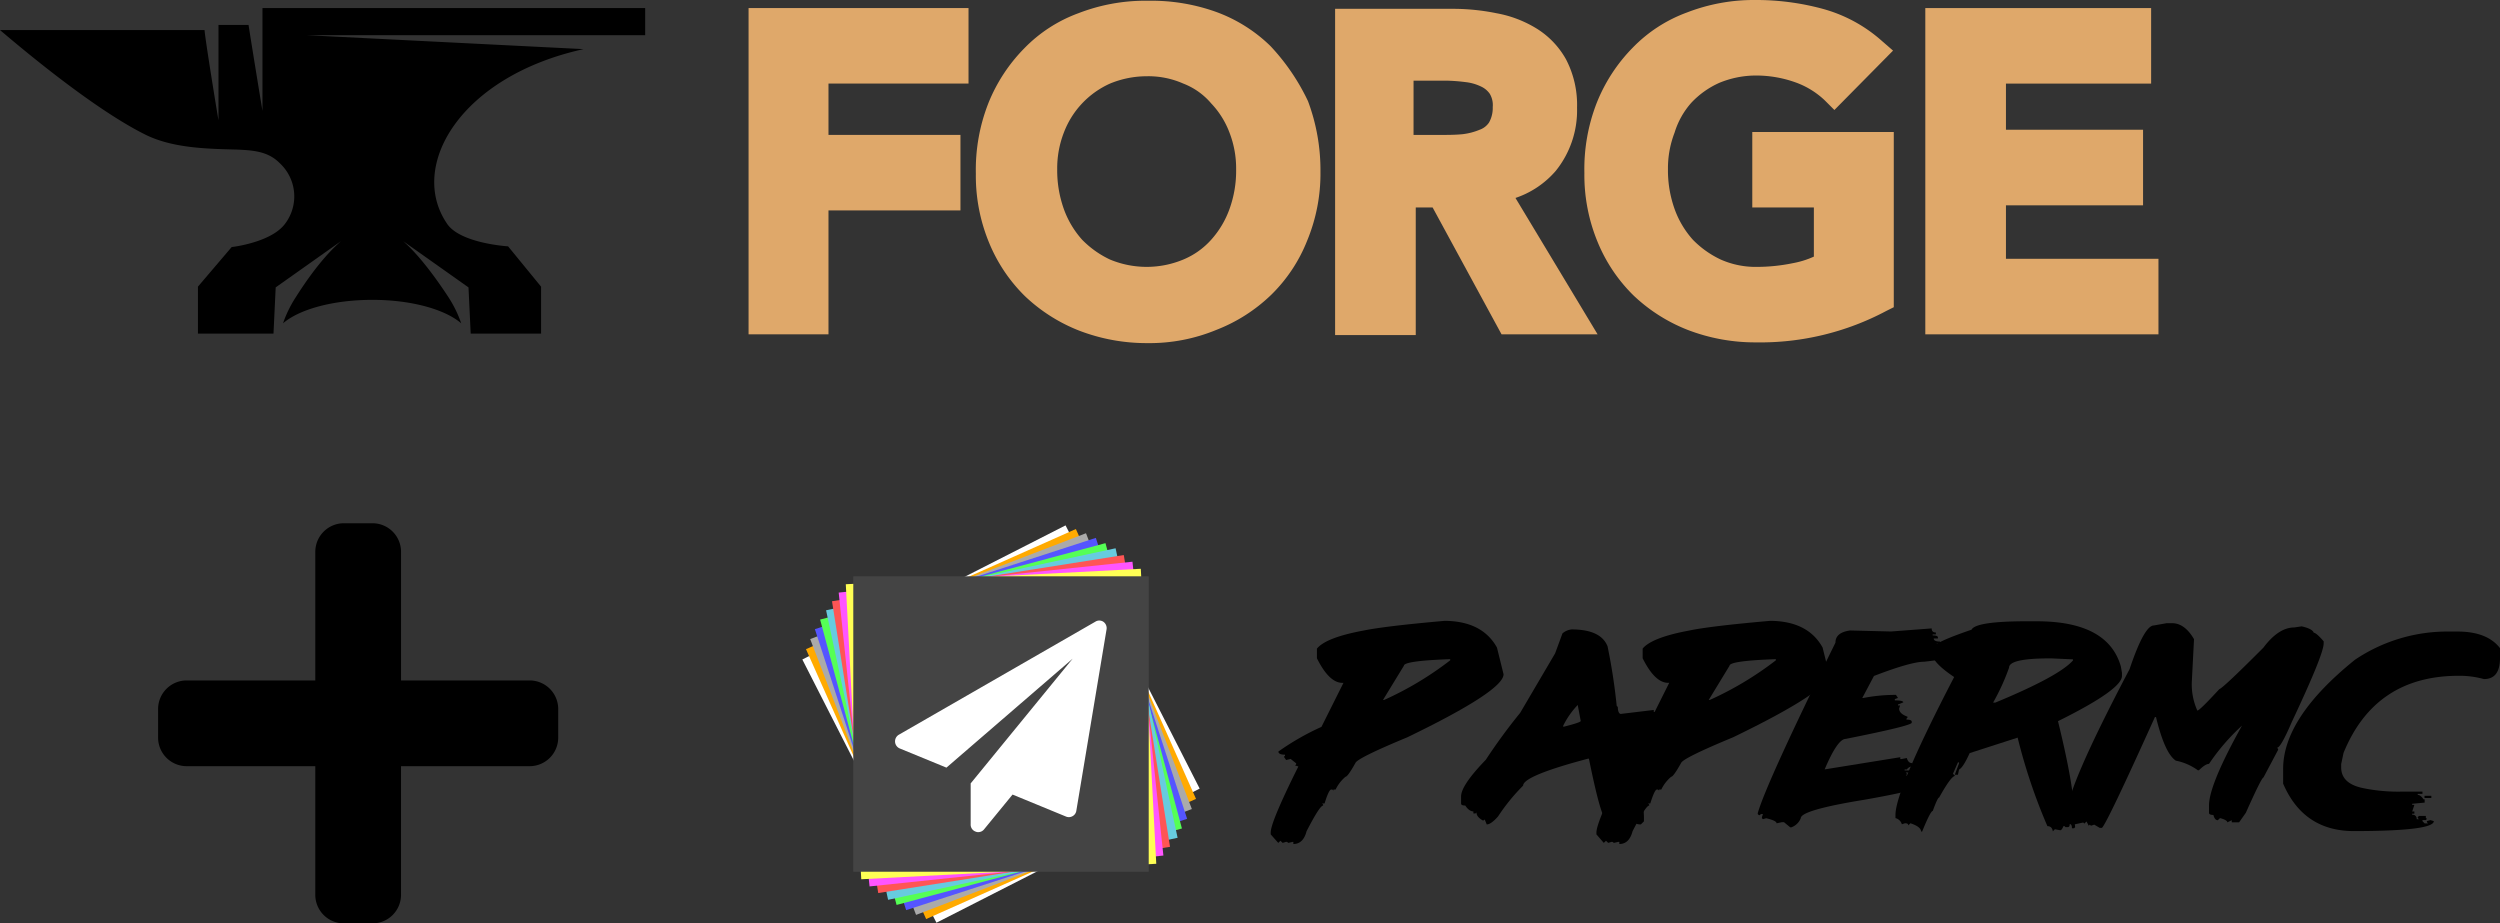 <svg xmlns="http://www.w3.org/2000/svg" width="491.786" height="181.643" viewBox="0 0 491.786 181.643"><rect x="0" y="0" width="491.786" height="181.643" fill="#333333" stroke="none"/><g transform="translate(-242.9 -416.651)"><g transform="translate(230.9 406.651)"><g transform="translate(159.254 10)"><path d="M114.1,75.28h15.721V50.906h25.961V36.051H129.821v-10.1h27.547V11.1H114.1Z" transform="translate(-114.1 -9.514)" fill="#dfa86a"/><path d="M203.079,19.042a29.944,29.944,0,0,0-10.817-6.779,37.716,37.716,0,0,0-12.98-2.163H178.7a36.4,36.4,0,0,0-13.413,2.452,28.5,28.5,0,0,0-10.673,6.923,32.712,32.712,0,0,0-7.067,10.817A35.844,35.844,0,0,0,145.1,44.137a34.422,34.422,0,0,0,2.6,13.557,31.464,31.464,0,0,0,7.067,10.528A32.855,32.855,0,0,0,165.436,75a36.962,36.962,0,0,0,13.413,2.452h0a34.421,34.421,0,0,0,13.557-2.6,32.366,32.366,0,0,0,10.817-6.923,30.684,30.684,0,0,0,7.067-10.673,34.421,34.421,0,0,0,2.6-13.557,38.758,38.758,0,0,0-2.452-13.846A42.03,42.03,0,0,0,203.079,19.042ZM196.3,43.272A22.053,22.053,0,0,1,195,51.06a18.277,18.277,0,0,1-3.606,6.057,15.167,15.167,0,0,1-5.481,3.894,18.749,18.749,0,0,1-14.423,0,18.877,18.877,0,0,1-5.481-3.894,18.277,18.277,0,0,1-3.606-6.057,22.629,22.629,0,0,1-1.3-7.788,19.437,19.437,0,0,1,1.3-7.211,17.258,17.258,0,0,1,9.086-9.663,18.9,18.9,0,0,1,7.211-1.442,16.965,16.965,0,0,1,7.211,1.442,13.625,13.625,0,0,1,5.481,3.894A16.988,16.988,0,0,1,195,36.061,19.438,19.438,0,0,1,196.3,43.272Z" transform="translate(-100.39 -9.956)" fill="#dfa86a"/><path d="M237.512,43.074a18.962,18.962,0,0,0,4.183-12.4,19.351,19.351,0,0,0-2.163-9.519,16.658,16.658,0,0,0-5.769-6.057,22.728,22.728,0,0,0-7.932-3.029,42.955,42.955,0,0,0-8.654-.865H194.1V75.38h15.865v-25.1h3.317l13.557,24.951h18.894L229.579,48.41A18.019,18.019,0,0,0,237.512,43.074Zm-27.836-17.74h6.346a35.511,35.511,0,0,1,3.75.288,9.321,9.321,0,0,1,3.029.865,4.24,4.24,0,0,1,1.731,1.442,4.336,4.336,0,0,1,.577,2.6,5.861,5.861,0,0,1-.721,3.029A3.692,3.692,0,0,1,222.512,35a12.473,12.473,0,0,1-3.317.865c-1.442.144-2.885.144-4.183.144h-5.481V25.334Z" transform="translate(-78.72 -9.469)" fill="#dfa86a"/><path d="M249.157,30.192a17.121,17.121,0,0,1,5.481-3.894,18.9,18.9,0,0,1,7.211-1.442,23.005,23.005,0,0,1,7.644,1.3,16.307,16.307,0,0,1,5.913,3.606l1.875,1.875,11.538-11.682-2.163-1.875a28.976,28.976,0,0,0-11.682-6.346A49.947,49.947,0,0,0,261.7,10a36.4,36.4,0,0,0-13.413,2.452,28.5,28.5,0,0,0-10.673,6.923,32.712,32.712,0,0,0-7.067,10.817A35.844,35.844,0,0,0,228.1,44.037a34.422,34.422,0,0,0,2.6,13.557,31.464,31.464,0,0,0,7.067,10.528A32.855,32.855,0,0,0,248.436,74.9a36.961,36.961,0,0,0,13.413,2.452,52.81,52.81,0,0,0,25.672-6.2l1.442-.721V35.961H261.128V50.816h12.115v9.663a17.758,17.758,0,0,1-4.183,1.3,35.151,35.151,0,0,1-6.923.721,16.965,16.965,0,0,1-7.211-1.442,18.877,18.877,0,0,1-5.481-3.894A18.277,18.277,0,0,1,245.84,51.1a22.629,22.629,0,0,1-1.3-7.788,19.438,19.438,0,0,1,1.3-7.211A15.778,15.778,0,0,1,249.157,30.192Z" transform="translate(-63.683 -10)" fill="#dfa86a"/><path d="M290.465,60.425V49.9h26.97V35.041h-26.97V25.955h28.557V11.1H274.6V75.28h45.864V60.425Z" transform="translate(-43.118 -9.514)" fill="#dfa86a"/></g><path d="M126.8,19.177l-54.517-2.74h66.632V11.1H63.633V31.292c0,.144-2.163-13.125-2.74-16.874H54.979V33.167c0,.144-2.6-15.721-2.74-17.74H12c2.74,2.308,17.884,15.288,28.7,20.624,5.336,2.6,11.971,2.74,17.884,2.885,3.029.144,6.057.288,8.365,2.6A8.908,8.908,0,0,1,68.1,53.5c-2.74,3.75-10.528,4.615-10.528,4.615l-6.634,7.788v9.23H65.8l.433-9.086,12.836-9.086c-1.3,1.154-4.471,4.038-8.942,11.105a23.3,23.3,0,0,0-2.452,5.048c3.173-2.74,9.807-4.615,17.6-4.615,7.644,0,14.278,1.875,17.451,4.615a23.3,23.3,0,0,0-2.452-5.048C95.651,61,92.622,58.118,91.324,56.964L104.16,66.05l.433,9.086h13.846v-9.23l-6.49-7.932s-9.663-.577-12.115-4.615C92.334,42.108,102.574,24.513,126.8,19.177Z" transform="translate(0 0.486)"/></g><g transform="translate(383.576 515.722)"><g transform="translate(17.154 4.278)"><rect width="69.629" height="69.629" transform="translate(6.863 4.752)" fill="none"/><path d="M68.934,4.278,17.154,30.662l26.383,51.78,51.78-26.384L68.934,4.278Z" transform="translate(-17.154 -4.278)" fill="#fff" fill-rule="evenodd"/><path d="M70.742,4.774,17.652,28.411,41.289,81.5l53.09-23.637L70.742,4.774Z" transform="translate(-16.933 -4.058)" fill="#fa0" fill-rule="evenodd"/><path d="M72.48,5.348,18.225,26.173,39.052,80.428,93.305,59.6,72.48,5.348Z" transform="translate(-16.679 -3.804)" fill="#aaa" fill-rule="evenodd"/><path d="M74.133,5.982,18.864,23.94,36.822,79.209,92.091,61.251,74.133,5.982Z" transform="translate(-16.396 -3.523)" fill="#55f" fill-rule="evenodd"/><path d="M75.711,6.7,19.579,21.738l15.04,56.134L90.753,62.831,75.711,6.7Z" transform="translate(-16.079 -3.206)" fill="#5f5" fill-rule="evenodd"/><path d="M77.342,7.4,20.39,19.6l12.2,56.952,56.952-12.2L77.342,7.4Z" transform="translate(-15.72 -2.896)" fill="#67cbdf" fill-rule="evenodd"/><path d="M78.6,8.321,21.2,17.413l9.092,57.4,57.4-9.092L78.6,8.321Z" transform="translate(-15.361 -2.487)" fill="#f55" fill-rule="evenodd"/><path d="M79.9,9.231,22.109,15.305l6.074,57.8,57.8-6.074L79.9,9.231Z" transform="translate(-14.958 -2.083)" fill="#f5f" fill-rule="evenodd"/><path d="M81.112,10.194,23.078,13.236,26.12,71.27l58.034-3.042L81.112,10.194Z" transform="translate(-14.529 -1.657)" fill="#ff5" fill-rule="evenodd"/><rect width="58.114" height="58.114" transform="translate(10.024 10.019)" fill="#444"/><path d="M71.393,19.027,65.448,54.7a1.444,1.444,0,0,1-.75,1.039,1.518,1.518,0,0,1-.722.188,1.458,1.458,0,0,1-.548-.115l-10.52-4.329-5.614,6.855a1.443,1.443,0,0,1-1.14.534,1.216,1.216,0,0,1-.505-.1,1.448,1.448,0,0,1-.981-1.443V49.288L64.726,24.756,39.9,46.186l-9.164-3.766a1.514,1.514,0,0,1-.188-2.713L69.185,17.482a1.445,1.445,0,0,1,1.573,0A1.531,1.531,0,0,1,71.393,19.027Z" transform="translate(-11.554 1.47)" fill="#fff"/></g><g transform="translate(109.29 23.056)"><path d="M115.057,17.29q7.533,0,10.448,5.253l1.3,5.253q0,3.247-18.919,12.4-9.812,4.07-10.217,5.051c-1.01,1.8-1.66,2.713-1.948,2.713a7.509,7.509,0,0,0-1.948,2.511h-.433v.216l-.216-.216h-.216c-.317,0-.75.924-1.313,2.742H91.1l.216.216v.2c-.447,0-1.53,1.688-3.261,5.051q-.649,2.511-2.6,2.511v-.419h-.13l-.866.2-.245-.2H84l-.649.2-.433-.419-.433.419L81,59.3v-.375q0-2.078,5.44-12.988l-.649-.2.216-.216v-.2l-1.082-.866-.895.216-.433-.635.216-.2v-.216c-.866,0-1.3-.216-1.3-.621a50.505,50.505,0,0,1,8.471-4.849l4.329-8.659H95.1q-2.6,0-5.008-4.834v-1.9q1.775-2.18,9.135-3.55,4.2-.866,15.831-1.9ZM103.094,32.847h.231a64.5,64.5,0,0,0,12.988-7.793v-.216H116.1q-8.89.331-8.9,1.284Z" transform="translate(-81 -17.29)"/><path d="M128.669,18.46c3.867,0,6.22,1.111,7.1,3.334a116.789,116.789,0,0,1,1.8,11.718l.216.2c0,.924.274,1.371.592,1.371l6.48-.779v.39h.216l3.218-.188v.375l-1.443.39v.216h1.443l1.443-.216v.4a10.089,10.089,0,0,1-3.233.794v.39l1.01-.216c.938.274,1.443.534,1.443.794l1.039-.2c2.684.072,4.041.332,4.041.794l-.216.173,1.443.4V39c-1.833.924-5.6,1.7-11.328,2.352l-3.637.577q2.626,9.957,2.626,13.507v.779l-.606.606H142.1a2.326,2.326,0,0,1-1.443-.606v.606h-.447v-.4l-.621.4-.794-.606-2.02.779-1.645-1.559q-1.011-1.574-3.03-11.545h-.188q-12.743,3.377-12.757,5.3a38.011,38.011,0,0,0-4.921,6.047c-.924,1.053-1.674,1.587-2.237,1.587l-.4-.981-.2.188h-.188c-.823-.476-1.227-.981-1.227-1.559l-.188.188h-.419v-.4c-.563,0-1.1-.39-1.6-1.154-.548,0-.823-.13-.823-.4V51.319q0-2.193,4.863-7.215a111.424,111.424,0,0,1,6.754-9.221l6.884-11.718,1.443-3.925a3.357,3.357,0,0,1,1.775-.779Zm-1.616,18.977v.188c2.295-.577,3.435-.952,3.435-1.154l-.592-3.146a16.477,16.477,0,0,0-2.872,4.113h.029Zm18.76-3.319h.4v.39h-.4Zm.216,1.371v.188h.4v-.188Z" transform="translate(-69.502 -16.772)"/><path d="M159.457,17.29c5.008,0,8.5,1.746,10.434,5.253l1.3,5.253q0,3.247-18.9,12.4-9.827,4.07-10.232,5.051c-1.01,1.8-1.66,2.713-1.948,2.713a7.509,7.509,0,0,0-1.948,2.511h-.433v.216l-.216-.216h-.216c-.3,0-.736.924-1.3,2.742h-.433l.216.216v.2c-.447,0-1.544,1.688-3.276,5.051q-.649,2.511-2.6,2.511v-.419h-.216l-.866.2-.245-.2h-.216l-.649.2-.433-.419-.433.419L125.4,59.3v-.375q0-2.078,5.44-12.988l-.649-.2.216-.216v-.2l-1.082-.866-.895.216L128,44.031l.216-.2v-.216c-.866,0-1.3-.216-1.3-.621a51.186,51.186,0,0,1,8.471-4.849l4.329-8.659H139.5q-2.6,0-5.008-4.834v-1.9c1.183-1.443,4.243-2.641,9.149-3.55q4.1-.866,15.816-1.9ZM147.494,32.847h.216A64.608,64.608,0,0,0,160.7,25.054v-.216h-.216c-5.946.216-8.9.649-8.9,1.284Z" transform="translate(-61.326 -17.29)"/><path d="M181.606,18.33c0,.534.274.794.823.794V19.5h-.635v.2c.693,0,1.039.13,1.039.4v.2h-.823c0,.4.418.606,1.227.606v.39h-.621v.188H185.1l1.876,1.01-.216.2v.188c.678,0,1.025.144,1.025.419s-2.54,1.01-7.648,1.573q-2.6,0-9.885,2.8l-2.295,4.329h.216a32.929,32.929,0,0,1,6.407-.606l.4.606-.621.216v.26c1.111,0,1.66.13,1.66.39l-1.039.418v.188h.418l-.2.606q0,1,1.645,1.6v.188l-.2.216v.173c.693,0,1.039.144,1.039.418v.188q0,.606-12.988,3.189-1.6,0-4.142,6l14.878-2.4v.361h.26l1.025-.2c.188.664.52,1,1.039,1v.649a1.444,1.444,0,0,0-1.039.606h-.433v.188h1.255v.418H176.5l.216.188v.2l-.216.188c2.035,0,3.146.332,3.3,1l-.188.216c.678.087,1.025.289,1.025.606-1.212.75-5.354,1.746-12.4,2.973-8.255,1.342-12.382,2.554-12.382,3.608A3.15,3.15,0,0,1,154,57.452h-.216l-1.227-1.01h-.433l-1.025.216c0-.346-.693-.678-2.049-1l-.635.188-.2-.188v-.216l.2-.606h-.4l-.216.216h-.188l-.216-.216v-.188q1.7-5.931,15.282-33.523c0-1.342.952-2.136,2.886-2.4l8.052.2,7.995-.606Z" transform="translate(-51.583 -16.829)"/><path d="M192.078,17.35h1.876q14.027,0,16.552,8.9l.216,1.241V28.1q0,2.669-12.584,8.9,3.16,12.9,3.16,18.024l.216.2v.188l-.216.621.216,1.818-.216.216h-.418q0-.823-.433-.823c0,.4-.13.606-.4.606h-.433l-.188-.2h-.216c-.216.534-.418.808-.635.808l-1.053-.2-.4.419c-.1-.693-.462-1.025-1.068-1.025A110.655,110.655,0,0,1,190.2,40.238l-9.438,3.045c-.866,1.9-1.559,2.987-2.092,3.233l-.216,1.025h-.621l.837-2.237v-.2h-.216l-.981,2.251.433.418c-.534,0-1.587,1.443-3.146,4.243q-.3,0-1.255,2.641c-.289,0-1,1.357-2.092,4.055H171.2c0-.621-.707-1.169-2.092-1.631l-.418.419c0-.289-.216-.419-.649-.419l-.621.2a1.745,1.745,0,0,0-1.255-1.212v-.621q0-4.92,11.545-27.13c-2.886-1.934-4.329-3.478-4.329-4.661v-1c.115-.707,2.7-1.934,7.749-3.651.548-1.111,4.243-1.66,10.953-1.66Zm-6.71,16h.433q12.583-5.21,15.282-8.3V24.84l-4.185-.188h-.418q-7.966,0-7.966,1.818a42.75,42.75,0,0,1-3.146,6.884Z" transform="translate(-43.266 -17.263)"/><path d="M209.136,17.61h1.082c1.66,0,3.1,1.039,4.329,3.146l-.433,8.37A12.631,12.631,0,0,0,215.2,34.8c.318,0,1.761-1.443,4.329-4.214q.736-.216,8.659-8.154,2.987-3.983,6.09-3.983l1.443-.216q2.121.476,2.381,1.255.491,0,1.948,1.688v.418c0,1.443-2.092,6.581-6.292,15.5q-2.149,5.022-2.886,5.022l.216.216v.2l-2.886,5.44q-.361,0-3.463,6.941l-1.328,1.876h-1.443v-.419l-.866.419c0-.3-.505-.592-1.443-.837l-.433.418q-.606,0-.866-1.039c-.577,0-.866-.144-.866-.418V53.471q0-4.07,6.494-15.715a41.73,41.73,0,0,0-6.494,7.533c-.476,0-1.14.418-1.977,1.255H215.3a10.947,10.947,0,0,0-4.329-1.89q-2.18-1.444-3.9-8.572h-.216q-9.466,20.969-10.419,21.791H196l-1.082-.635-.649.216-.216-.216-.216.216-.433-.837-.433.419-.216-.216-1.948.419q-.476-1.141-1.3-1.255v-.837q0-5.022,12.367-28.5c1.934-5.772,3.536-8.586,4.762-8.586l2.5-.447Z" transform="translate(-32.919 -17.148)"/><path d="M251.768,18.751h1.573c3.882,0,6.653,1.1,8.327,3.261v1.948c0,2.771-1.053,4.142-3.16,4.142a17.994,17.994,0,0,0-4.935-.649q-16.495,0-22.686,15.181l-.462,2.194v.649q0,3.262,4.5,4.113a34.12,34.12,0,0,0,7.418.649h4.07v.447h-.924v.2c.361,0,.736.289,1.14.866h.216V52.4l-2.453.231v.216h.433l-.433,1.3h.433v.433h-.433V54.8a.708.708,0,0,1,.124-.01.769.769,0,0,1,.765.765.707.707,0,0,1-.009.111h.462l-.245-.216v-.2l.245-.231h1.342v.375l.216.216-.216.231h-.664v.2l.433.447h.664l-.216-.231v-.216l.678-.2.678.2q0,1.948-15.715,1.963-9.914,0-13.926-9.337V45.78q0-10.1,14.142-21.488A32.524,32.524,0,0,1,251.768,18.751Zm-4.95,32.311h1.342v.433h-1.342Z" transform="translate(-19.848 -16.644)"/></g></g><path d="M73.092,32.486h-25.3V7.185a5.623,5.623,0,0,0-5.622-5.622H36.546a5.623,5.623,0,0,0-5.622,5.622v25.3H5.622A5.623,5.623,0,0,0,0,38.108v5.622a5.623,5.623,0,0,0,5.622,5.622h25.3v25.3a5.623,5.623,0,0,0,5.622,5.622h5.622a5.623,5.623,0,0,0,5.622-5.622v-25.3h25.3a5.623,5.623,0,0,0,5.622-5.622V38.108A5.623,5.623,0,0,0,73.092,32.486Z" transform="translate(274 518.018)"/></g></svg>